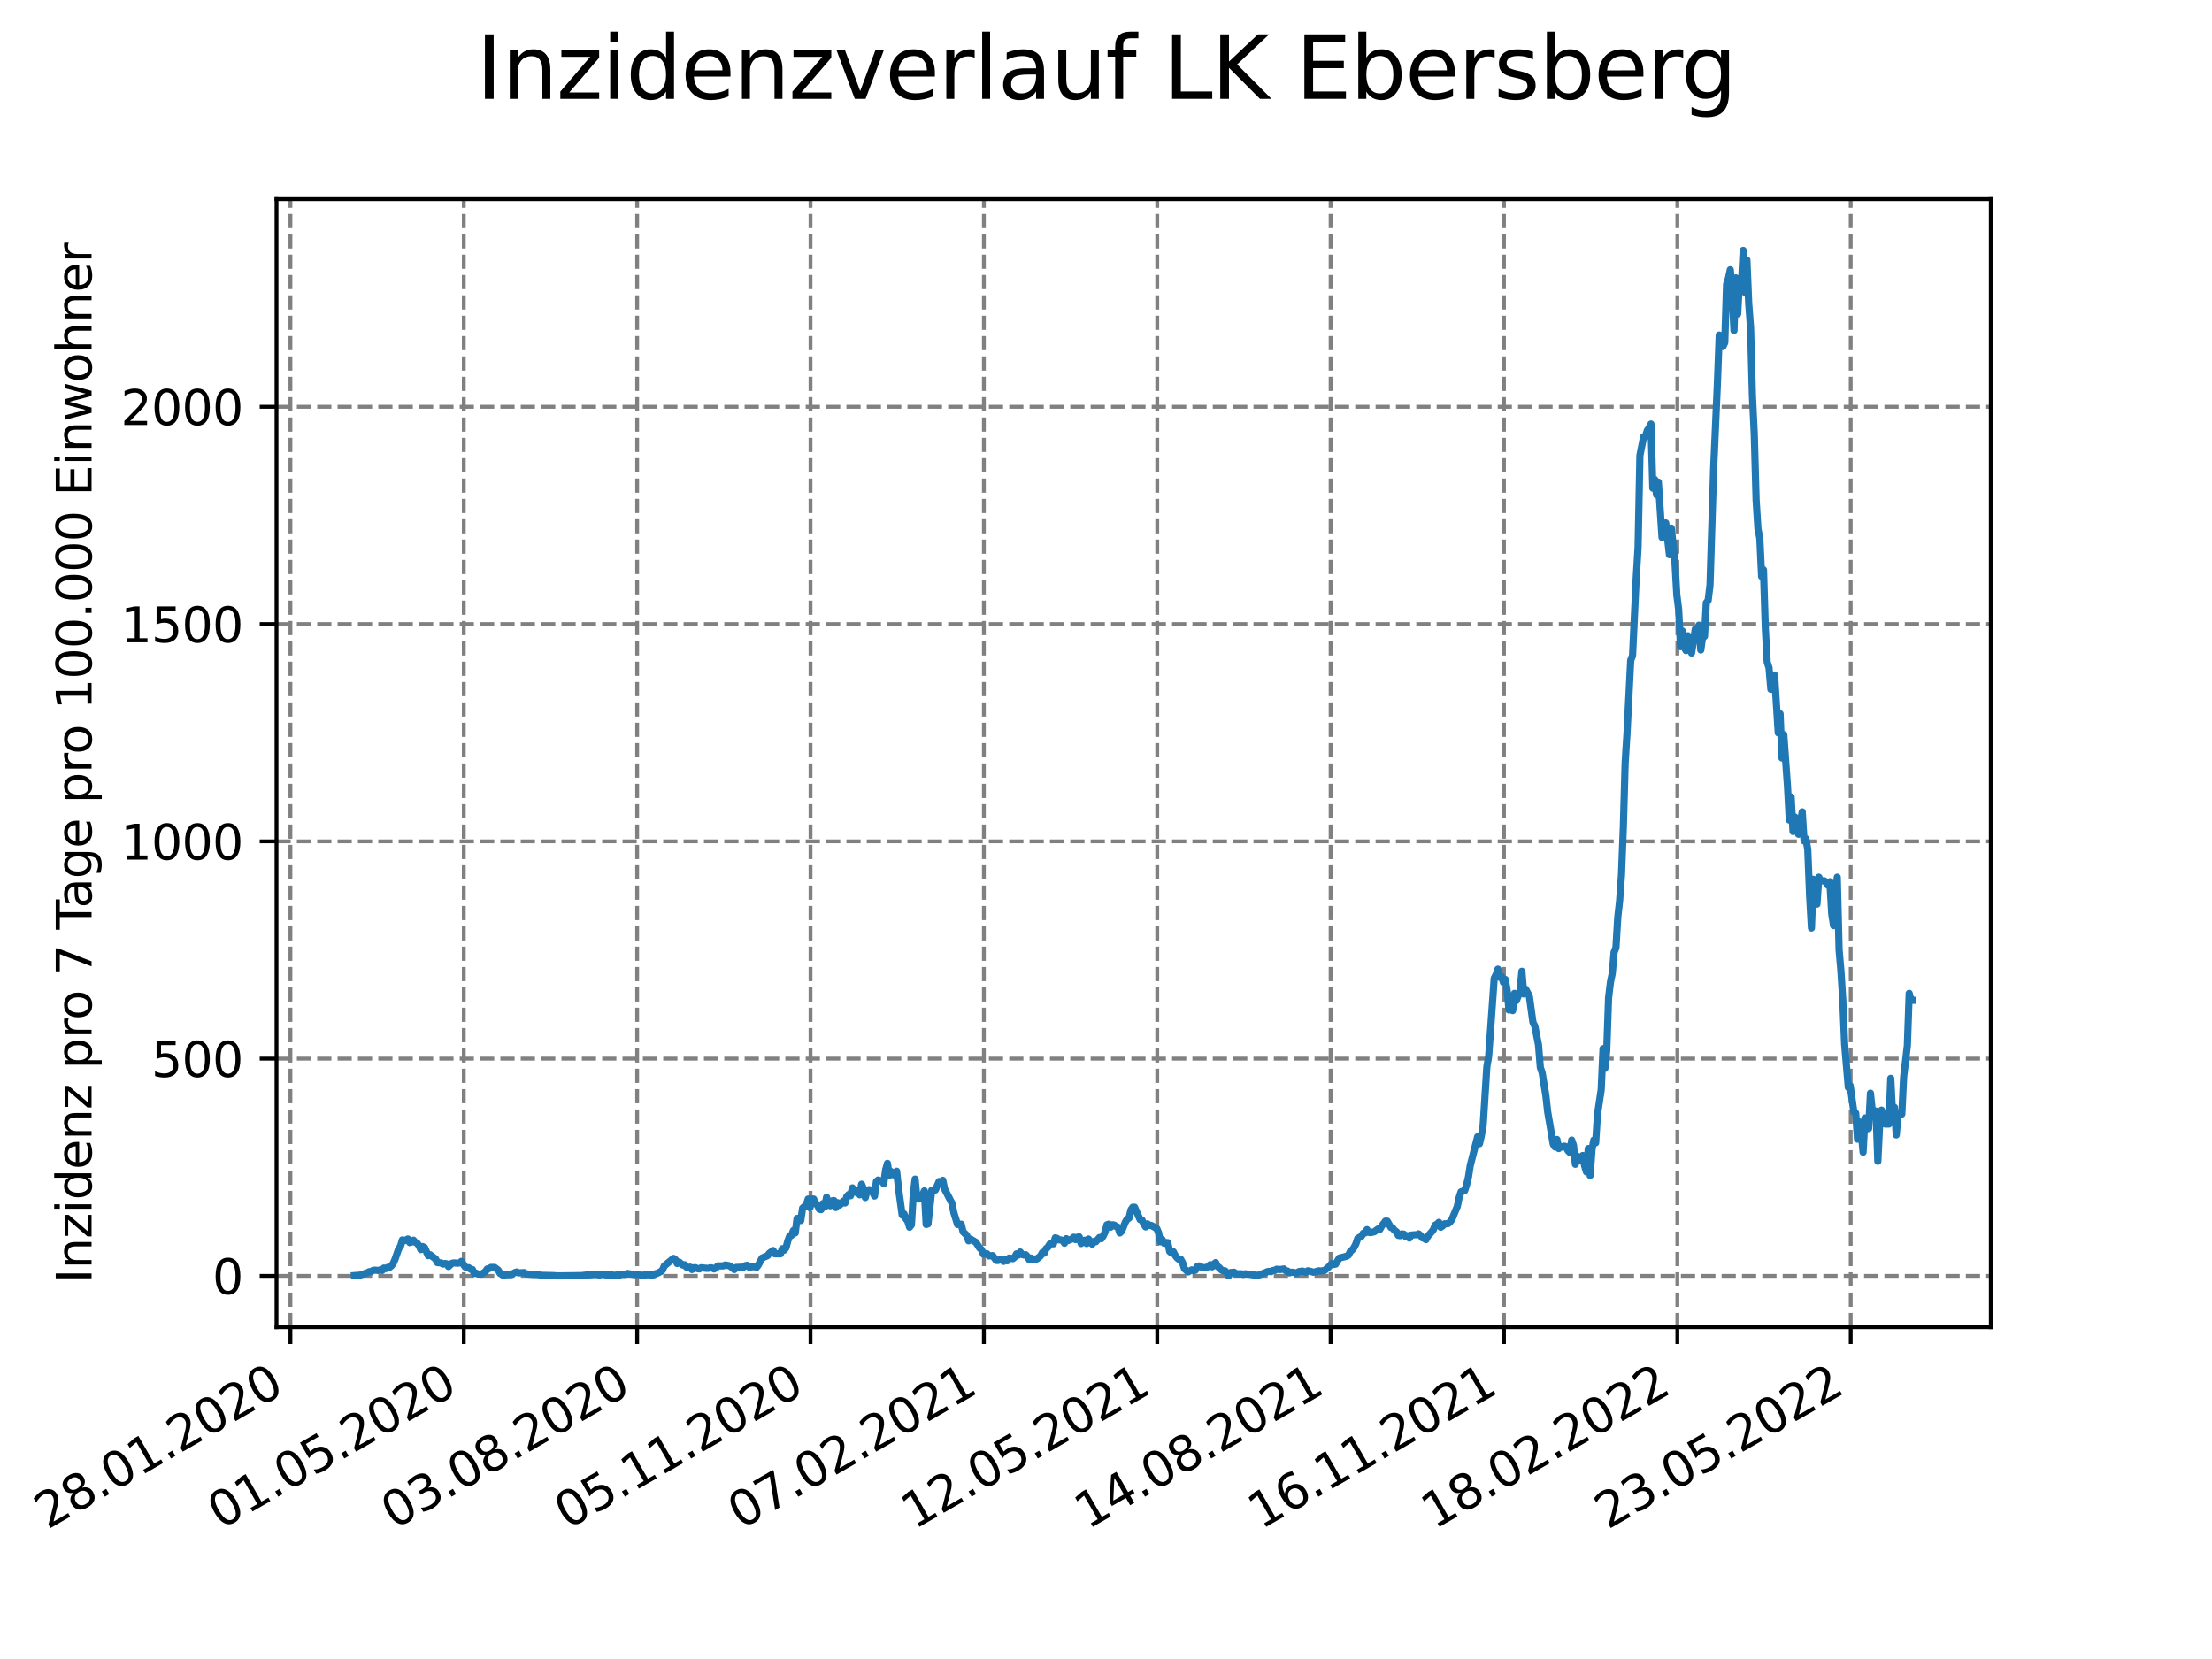 <?xml version="1.0" encoding="utf-8" standalone="no"?>
<!DOCTYPE svg PUBLIC "-//W3C//DTD SVG 1.1//EN"
  "http://www.w3.org/Graphics/SVG/1.1/DTD/svg11.dtd">
<svg xmlns:xlink="http://www.w3.org/1999/xlink" width="460.8pt" height="345.6pt" viewBox="0 0 460.8 345.6" xmlns="http://www.w3.org/2000/svg" version="1.1">
 <defs>
  <style type="text/css">*{stroke-linejoin: round; stroke-linecap: butt}</style>
 </defs>
 <g id="figure_1">
  <g id="patch_1">
   <path d="M 0 345.6 
L 460.8 345.6 
L 460.8 0 
L 0 0 
z
" style="fill: #ffffff"/>
  </g>
  <g id="axes_1">
   <g id="patch_2">
    <path d="M 57.6 276.48 
L 414.72 276.48 
L 414.72 41.472 
L 57.6 41.472 
z
" style="fill: #ffffff"/>
   </g>
   <g id="matplotlib.axis_1">
    <g id="xtick_1">
     <g id="line2d_1">
      <path d="M 60.498 276.48 
L 60.498 41.472 
" clip-path="url(#pfa8de93f80)" style="fill: none; stroke-dasharray: 2.96,1.28; stroke-dashoffset: 0; stroke: #808080; stroke-width: 0.8"/>
     </g>
     <g id="line2d_2">
      <defs>
       <path id="m95be4f4dde" d="M 0 0 
L 0 3.5 
" style="stroke: #000000; stroke-width: 0.8"/>
      </defs>
      <g>
       <use xlink:href="#m95be4f4dde" x="60.498" y="276.48" style="stroke: #000000; stroke-width: 0.8"/>
      </g>
     </g>
     <g id="text_1">
      <!-- 28.01.2020 -->
      <g transform="translate(9.872 318.689)rotate(-30)scale(0.1 -0.1)">
       <defs>
        <path id="DejaVuSans-32" d="M 1228 531 
L 3431 531 
L 3431 0 
L 469 0 
L 469 531 
Q 828 903 1448 1529 
Q 2069 2156 2228 2338 
Q 2531 2678 2651 2914 
Q 2772 3150 2772 3378 
Q 2772 3750 2511 3984 
Q 2250 4219 1831 4219 
Q 1534 4219 1204 4116 
Q 875 4013 500 3803 
L 500 4441 
Q 881 4594 1212 4672 
Q 1544 4750 1819 4750 
Q 2544 4750 2975 4387 
Q 3406 4025 3406 3419 
Q 3406 3131 3298 2873 
Q 3191 2616 2906 2266 
Q 2828 2175 2409 1742 
Q 1991 1309 1228 531 
z
" transform="scale(0.016)"/>
        <path id="DejaVuSans-38" d="M 2034 2216 
Q 1584 2216 1326 1975 
Q 1069 1734 1069 1313 
Q 1069 891 1326 650 
Q 1584 409 2034 409 
Q 2484 409 2743 651 
Q 3003 894 3003 1313 
Q 3003 1734 2745 1975 
Q 2488 2216 2034 2216 
z
M 1403 2484 
Q 997 2584 770 2862 
Q 544 3141 544 3541 
Q 544 4100 942 4425 
Q 1341 4750 2034 4750 
Q 2731 4750 3128 4425 
Q 3525 4100 3525 3541 
Q 3525 3141 3298 2862 
Q 3072 2584 2669 2484 
Q 3125 2378 3379 2068 
Q 3634 1759 3634 1313 
Q 3634 634 3220 271 
Q 2806 -91 2034 -91 
Q 1263 -91 848 271 
Q 434 634 434 1313 
Q 434 1759 690 2068 
Q 947 2378 1403 2484 
z
M 1172 3481 
Q 1172 3119 1398 2916 
Q 1625 2713 2034 2713 
Q 2441 2713 2670 2916 
Q 2900 3119 2900 3481 
Q 2900 3844 2670 4047 
Q 2441 4250 2034 4250 
Q 1625 4250 1398 4047 
Q 1172 3844 1172 3481 
z
" transform="scale(0.016)"/>
        <path id="DejaVuSans-2e" d="M 684 794 
L 1344 794 
L 1344 0 
L 684 0 
L 684 794 
z
" transform="scale(0.016)"/>
        <path id="DejaVuSans-30" d="M 2034 4250 
Q 1547 4250 1301 3770 
Q 1056 3291 1056 2328 
Q 1056 1369 1301 889 
Q 1547 409 2034 409 
Q 2525 409 2770 889 
Q 3016 1369 3016 2328 
Q 3016 3291 2770 3770 
Q 2525 4250 2034 4250 
z
M 2034 4750 
Q 2819 4750 3233 4129 
Q 3647 3509 3647 2328 
Q 3647 1150 3233 529 
Q 2819 -91 2034 -91 
Q 1250 -91 836 529 
Q 422 1150 422 2328 
Q 422 3509 836 4129 
Q 1250 4750 2034 4750 
z
" transform="scale(0.016)"/>
        <path id="DejaVuSans-31" d="M 794 531 
L 1825 531 
L 1825 4091 
L 703 3866 
L 703 4441 
L 1819 4666 
L 2450 4666 
L 2450 531 
L 3481 531 
L 3481 0 
L 794 0 
L 794 531 
z
" transform="scale(0.016)"/>
       </defs>
       <use xlink:href="#DejaVuSans-32"/>
       <use xlink:href="#DejaVuSans-38" x="63.623"/>
       <use xlink:href="#DejaVuSans-2e" x="127.246"/>
       <use xlink:href="#DejaVuSans-30" x="159.033"/>
       <use xlink:href="#DejaVuSans-31" x="222.656"/>
       <use xlink:href="#DejaVuSans-2e" x="286.279"/>
       <use xlink:href="#DejaVuSans-32" x="318.066"/>
       <use xlink:href="#DejaVuSans-30" x="381.689"/>
       <use xlink:href="#DejaVuSans-32" x="445.312"/>
       <use xlink:href="#DejaVuSans-30" x="508.936"/>
      </g>
     </g>
    </g>
    <g id="xtick_2">
     <g id="line2d_3">
      <path d="M 96.613 276.48 
L 96.613 41.472 
" clip-path="url(#pfa8de93f80)" style="fill: none; stroke-dasharray: 2.96,1.28; stroke-dashoffset: 0; stroke: #808080; stroke-width: 0.8"/>
     </g>
     <g id="line2d_4">
      <g>
       <use xlink:href="#m95be4f4dde" x="96.613" y="276.48" style="stroke: #000000; stroke-width: 0.8"/>
      </g>
     </g>
     <g id="text_2">
      <!-- 01.05.2020 -->
      <g transform="translate(45.988 318.689)rotate(-30)scale(0.1 -0.1)">
       <defs>
        <path id="DejaVuSans-35" d="M 691 4666 
L 3169 4666 
L 3169 4134 
L 1269 4134 
L 1269 2991 
Q 1406 3038 1543 3061 
Q 1681 3084 1819 3084 
Q 2600 3084 3056 2656 
Q 3513 2228 3513 1497 
Q 3513 744 3044 326 
Q 2575 -91 1722 -91 
Q 1428 -91 1123 -41 
Q 819 9 494 109 
L 494 744 
Q 775 591 1075 516 
Q 1375 441 1709 441 
Q 2250 441 2565 725 
Q 2881 1009 2881 1497 
Q 2881 1984 2565 2268 
Q 2250 2553 1709 2553 
Q 1456 2553 1204 2497 
Q 953 2441 691 2322 
L 691 4666 
z
" transform="scale(0.016)"/>
       </defs>
       <use xlink:href="#DejaVuSans-30"/>
       <use xlink:href="#DejaVuSans-31" x="63.623"/>
       <use xlink:href="#DejaVuSans-2e" x="127.246"/>
       <use xlink:href="#DejaVuSans-30" x="159.033"/>
       <use xlink:href="#DejaVuSans-35" x="222.656"/>
       <use xlink:href="#DejaVuSans-2e" x="286.279"/>
       <use xlink:href="#DejaVuSans-32" x="318.066"/>
       <use xlink:href="#DejaVuSans-30" x="381.689"/>
       <use xlink:href="#DejaVuSans-32" x="445.312"/>
       <use xlink:href="#DejaVuSans-30" x="508.936"/>
      </g>
     </g>
    </g>
    <g id="xtick_3">
     <g id="line2d_5">
      <path d="M 132.728 276.48 
L 132.728 41.472 
" clip-path="url(#pfa8de93f80)" style="fill: none; stroke-dasharray: 2.96,1.28; stroke-dashoffset: 0; stroke: #808080; stroke-width: 0.8"/>
     </g>
     <g id="line2d_6">
      <g>
       <use xlink:href="#m95be4f4dde" x="132.728" y="276.48" style="stroke: #000000; stroke-width: 0.8"/>
      </g>
     </g>
     <g id="text_3">
      <!-- 03.08.2020 -->
      <g transform="translate(82.103 318.689)rotate(-30)scale(0.1 -0.1)">
       <defs>
        <path id="DejaVuSans-33" d="M 2597 2516 
Q 3050 2419 3304 2112 
Q 3559 1806 3559 1356 
Q 3559 666 3084 287 
Q 2609 -91 1734 -91 
Q 1441 -91 1130 -33 
Q 819 25 488 141 
L 488 750 
Q 750 597 1062 519 
Q 1375 441 1716 441 
Q 2309 441 2620 675 
Q 2931 909 2931 1356 
Q 2931 1769 2642 2001 
Q 2353 2234 1838 2234 
L 1294 2234 
L 1294 2753 
L 1863 2753 
Q 2328 2753 2575 2939 
Q 2822 3125 2822 3475 
Q 2822 3834 2567 4026 
Q 2313 4219 1838 4219 
Q 1578 4219 1281 4162 
Q 984 4106 628 3988 
L 628 4550 
Q 988 4650 1302 4700 
Q 1616 4750 1894 4750 
Q 2613 4750 3031 4423 
Q 3450 4097 3450 3541 
Q 3450 3153 3228 2886 
Q 3006 2619 2597 2516 
z
" transform="scale(0.016)"/>
       </defs>
       <use xlink:href="#DejaVuSans-30"/>
       <use xlink:href="#DejaVuSans-33" x="63.623"/>
       <use xlink:href="#DejaVuSans-2e" x="127.246"/>
       <use xlink:href="#DejaVuSans-30" x="159.033"/>
       <use xlink:href="#DejaVuSans-38" x="222.656"/>
       <use xlink:href="#DejaVuSans-2e" x="286.279"/>
       <use xlink:href="#DejaVuSans-32" x="318.066"/>
       <use xlink:href="#DejaVuSans-30" x="381.689"/>
       <use xlink:href="#DejaVuSans-32" x="445.312"/>
       <use xlink:href="#DejaVuSans-30" x="508.936"/>
      </g>
     </g>
    </g>
    <g id="xtick_4">
     <g id="line2d_7">
      <path d="M 168.844 276.48 
L 168.844 41.472 
" clip-path="url(#pfa8de93f80)" style="fill: none; stroke-dasharray: 2.96,1.28; stroke-dashoffset: 0; stroke: #808080; stroke-width: 0.8"/>
     </g>
     <g id="line2d_8">
      <g>
       <use xlink:href="#m95be4f4dde" x="168.844" y="276.48" style="stroke: #000000; stroke-width: 0.8"/>
      </g>
     </g>
     <g id="text_4">
      <!-- 05.11.2020 -->
      <g transform="translate(118.219 318.689)rotate(-30)scale(0.1 -0.1)">
       <use xlink:href="#DejaVuSans-30"/>
       <use xlink:href="#DejaVuSans-35" x="63.623"/>
       <use xlink:href="#DejaVuSans-2e" x="127.246"/>
       <use xlink:href="#DejaVuSans-31" x="159.033"/>
       <use xlink:href="#DejaVuSans-31" x="222.656"/>
       <use xlink:href="#DejaVuSans-2e" x="286.279"/>
       <use xlink:href="#DejaVuSans-32" x="318.066"/>
       <use xlink:href="#DejaVuSans-30" x="381.689"/>
       <use xlink:href="#DejaVuSans-32" x="445.312"/>
       <use xlink:href="#DejaVuSans-30" x="508.936"/>
      </g>
     </g>
    </g>
    <g id="xtick_5">
     <g id="line2d_9">
      <path d="M 204.959 276.48 
L 204.959 41.472 
" clip-path="url(#pfa8de93f80)" style="fill: none; stroke-dasharray: 2.96,1.28; stroke-dashoffset: 0; stroke: #808080; stroke-width: 0.8"/>
     </g>
     <g id="line2d_10">
      <g>
       <use xlink:href="#m95be4f4dde" x="204.959" y="276.48" style="stroke: #000000; stroke-width: 0.8"/>
      </g>
     </g>
     <g id="text_5">
      <!-- 07.02.2021 -->
      <g transform="translate(154.334 318.689)rotate(-30)scale(0.1 -0.1)">
       <defs>
        <path id="DejaVuSans-37" d="M 525 4666 
L 3525 4666 
L 3525 4397 
L 1831 0 
L 1172 0 
L 2766 4134 
L 525 4134 
L 525 4666 
z
" transform="scale(0.016)"/>
       </defs>
       <use xlink:href="#DejaVuSans-30"/>
       <use xlink:href="#DejaVuSans-37" x="63.623"/>
       <use xlink:href="#DejaVuSans-2e" x="127.246"/>
       <use xlink:href="#DejaVuSans-30" x="159.033"/>
       <use xlink:href="#DejaVuSans-32" x="222.656"/>
       <use xlink:href="#DejaVuSans-2e" x="286.279"/>
       <use xlink:href="#DejaVuSans-32" x="318.066"/>
       <use xlink:href="#DejaVuSans-30" x="381.689"/>
       <use xlink:href="#DejaVuSans-32" x="445.312"/>
       <use xlink:href="#DejaVuSans-31" x="508.936"/>
      </g>
     </g>
    </g>
    <g id="xtick_6">
     <g id="line2d_11">
      <path d="M 241.075 276.48 
L 241.075 41.472 
" clip-path="url(#pfa8de93f80)" style="fill: none; stroke-dasharray: 2.96,1.28; stroke-dashoffset: 0; stroke: #808080; stroke-width: 0.8"/>
     </g>
     <g id="line2d_12">
      <g>
       <use xlink:href="#m95be4f4dde" x="241.075" y="276.48" style="stroke: #000000; stroke-width: 0.8"/>
      </g>
     </g>
     <g id="text_6">
      <!-- 12.05.2021 -->
      <g transform="translate(190.449 318.689)rotate(-30)scale(0.1 -0.1)">
       <use xlink:href="#DejaVuSans-31"/>
       <use xlink:href="#DejaVuSans-32" x="63.623"/>
       <use xlink:href="#DejaVuSans-2e" x="127.246"/>
       <use xlink:href="#DejaVuSans-30" x="159.033"/>
       <use xlink:href="#DejaVuSans-35" x="222.656"/>
       <use xlink:href="#DejaVuSans-2e" x="286.279"/>
       <use xlink:href="#DejaVuSans-32" x="318.066"/>
       <use xlink:href="#DejaVuSans-30" x="381.689"/>
       <use xlink:href="#DejaVuSans-32" x="445.312"/>
       <use xlink:href="#DejaVuSans-31" x="508.936"/>
      </g>
     </g>
    </g>
    <g id="xtick_7">
     <g id="line2d_13">
      <path d="M 277.19 276.48 
L 277.19 41.472 
" clip-path="url(#pfa8de93f80)" style="fill: none; stroke-dasharray: 2.96,1.28; stroke-dashoffset: 0; stroke: #808080; stroke-width: 0.8"/>
     </g>
     <g id="line2d_14">
      <g>
       <use xlink:href="#m95be4f4dde" x="277.19" y="276.48" style="stroke: #000000; stroke-width: 0.8"/>
      </g>
     </g>
     <g id="text_7">
      <!-- 14.08.2021 -->
      <g transform="translate(226.565 318.689)rotate(-30)scale(0.1 -0.1)">
       <defs>
        <path id="DejaVuSans-34" d="M 2419 4116 
L 825 1625 
L 2419 1625 
L 2419 4116 
z
M 2253 4666 
L 3047 4666 
L 3047 1625 
L 3713 1625 
L 3713 1100 
L 3047 1100 
L 3047 0 
L 2419 0 
L 2419 1100 
L 313 1100 
L 313 1709 
L 2253 4666 
z
" transform="scale(0.016)"/>
       </defs>
       <use xlink:href="#DejaVuSans-31"/>
       <use xlink:href="#DejaVuSans-34" x="63.623"/>
       <use xlink:href="#DejaVuSans-2e" x="127.246"/>
       <use xlink:href="#DejaVuSans-30" x="159.033"/>
       <use xlink:href="#DejaVuSans-38" x="222.656"/>
       <use xlink:href="#DejaVuSans-2e" x="286.279"/>
       <use xlink:href="#DejaVuSans-32" x="318.066"/>
       <use xlink:href="#DejaVuSans-30" x="381.689"/>
       <use xlink:href="#DejaVuSans-32" x="445.312"/>
       <use xlink:href="#DejaVuSans-31" x="508.936"/>
      </g>
     </g>
    </g>
    <g id="xtick_8">
     <g id="line2d_15">
      <path d="M 313.305 276.48 
L 313.305 41.472 
" clip-path="url(#pfa8de93f80)" style="fill: none; stroke-dasharray: 2.96,1.28; stroke-dashoffset: 0; stroke: #808080; stroke-width: 0.8"/>
     </g>
     <g id="line2d_16">
      <g>
       <use xlink:href="#m95be4f4dde" x="313.305" y="276.48" style="stroke: #000000; stroke-width: 0.8"/>
      </g>
     </g>
     <g id="text_8">
      <!-- 16.11.2021 -->
      <g transform="translate(262.68 318.689)rotate(-30)scale(0.1 -0.1)">
       <defs>
        <path id="DejaVuSans-36" d="M 2113 2584 
Q 1688 2584 1439 2293 
Q 1191 2003 1191 1497 
Q 1191 994 1439 701 
Q 1688 409 2113 409 
Q 2538 409 2786 701 
Q 3034 994 3034 1497 
Q 3034 2003 2786 2293 
Q 2538 2584 2113 2584 
z
M 3366 4563 
L 3366 3988 
Q 3128 4100 2886 4159 
Q 2644 4219 2406 4219 
Q 1781 4219 1451 3797 
Q 1122 3375 1075 2522 
Q 1259 2794 1537 2939 
Q 1816 3084 2150 3084 
Q 2853 3084 3261 2657 
Q 3669 2231 3669 1497 
Q 3669 778 3244 343 
Q 2819 -91 2113 -91 
Q 1303 -91 875 529 
Q 447 1150 447 2328 
Q 447 3434 972 4092 
Q 1497 4750 2381 4750 
Q 2619 4750 2861 4703 
Q 3103 4656 3366 4563 
z
" transform="scale(0.016)"/>
       </defs>
       <use xlink:href="#DejaVuSans-31"/>
       <use xlink:href="#DejaVuSans-36" x="63.623"/>
       <use xlink:href="#DejaVuSans-2e" x="127.246"/>
       <use xlink:href="#DejaVuSans-31" x="159.033"/>
       <use xlink:href="#DejaVuSans-31" x="222.656"/>
       <use xlink:href="#DejaVuSans-2e" x="286.279"/>
       <use xlink:href="#DejaVuSans-32" x="318.066"/>
       <use xlink:href="#DejaVuSans-30" x="381.689"/>
       <use xlink:href="#DejaVuSans-32" x="445.312"/>
       <use xlink:href="#DejaVuSans-31" x="508.936"/>
      </g>
     </g>
    </g>
    <g id="xtick_9">
     <g id="line2d_17">
      <path d="M 349.421 276.48 
L 349.421 41.472 
" clip-path="url(#pfa8de93f80)" style="fill: none; stroke-dasharray: 2.96,1.28; stroke-dashoffset: 0; stroke: #808080; stroke-width: 0.8"/>
     </g>
     <g id="line2d_18">
      <g>
       <use xlink:href="#m95be4f4dde" x="349.421" y="276.48" style="stroke: #000000; stroke-width: 0.8"/>
      </g>
     </g>
     <g id="text_9">
      <!-- 18.02.2022 -->
      <g transform="translate(298.796 318.689)rotate(-30)scale(0.1 -0.1)">
       <use xlink:href="#DejaVuSans-31"/>
       <use xlink:href="#DejaVuSans-38" x="63.623"/>
       <use xlink:href="#DejaVuSans-2e" x="127.246"/>
       <use xlink:href="#DejaVuSans-30" x="159.033"/>
       <use xlink:href="#DejaVuSans-32" x="222.656"/>
       <use xlink:href="#DejaVuSans-2e" x="286.279"/>
       <use xlink:href="#DejaVuSans-32" x="318.066"/>
       <use xlink:href="#DejaVuSans-30" x="381.689"/>
       <use xlink:href="#DejaVuSans-32" x="445.312"/>
       <use xlink:href="#DejaVuSans-32" x="508.936"/>
      </g>
     </g>
    </g>
    <g id="xtick_10">
     <g id="line2d_19">
      <path d="M 385.536 276.48 
L 385.536 41.472 
" clip-path="url(#pfa8de93f80)" style="fill: none; stroke-dasharray: 2.96,1.28; stroke-dashoffset: 0; stroke: #808080; stroke-width: 0.8"/>
     </g>
     <g id="line2d_20">
      <g>
       <use xlink:href="#m95be4f4dde" x="385.536" y="276.48" style="stroke: #000000; stroke-width: 0.8"/>
      </g>
     </g>
     <g id="text_10">
      <!-- 23.05.2022 -->
      <g transform="translate(334.911 318.689)rotate(-30)scale(0.1 -0.1)">
       <use xlink:href="#DejaVuSans-32"/>
       <use xlink:href="#DejaVuSans-33" x="63.623"/>
       <use xlink:href="#DejaVuSans-2e" x="127.246"/>
       <use xlink:href="#DejaVuSans-30" x="159.033"/>
       <use xlink:href="#DejaVuSans-35" x="222.656"/>
       <use xlink:href="#DejaVuSans-2e" x="286.279"/>
       <use xlink:href="#DejaVuSans-32" x="318.066"/>
       <use xlink:href="#DejaVuSans-30" x="381.689"/>
       <use xlink:href="#DejaVuSans-32" x="445.312"/>
       <use xlink:href="#DejaVuSans-32" x="508.936"/>
      </g>
     </g>
    </g>
   </g>
   <g id="matplotlib.axis_2">
    <g id="ytick_1">
     <g id="line2d_21">
      <path d="M 57.6 265.798 
L 414.72 265.798 
" clip-path="url(#pfa8de93f80)" style="fill: none; stroke-dasharray: 2.96,1.28; stroke-dashoffset: 0; stroke: #808080; stroke-width: 0.8"/>
     </g>
     <g id="line2d_22">
      <defs>
       <path id="mdf0059ecc7" d="M 0 0 
L -3.5 0 
" style="stroke: #000000; stroke-width: 0.8"/>
      </defs>
      <g>
       <use xlink:href="#mdf0059ecc7" x="57.6" y="265.798" style="stroke: #000000; stroke-width: 0.8"/>
      </g>
     </g>
     <g id="text_11">
      <!-- 0 -->
      <g transform="translate(44.237 269.597)scale(0.1 -0.1)">
       <use xlink:href="#DejaVuSans-30"/>
      </g>
     </g>
    </g>
    <g id="ytick_2">
     <g id="line2d_23">
      <path d="M 57.6 220.533 
L 414.72 220.533 
" clip-path="url(#pfa8de93f80)" style="fill: none; stroke-dasharray: 2.96,1.28; stroke-dashoffset: 0; stroke: #808080; stroke-width: 0.8"/>
     </g>
     <g id="line2d_24">
      <g>
       <use xlink:href="#mdf0059ecc7" x="57.6" y="220.533" style="stroke: #000000; stroke-width: 0.8"/>
      </g>
     </g>
     <g id="text_12">
      <!-- 500 -->
      <g transform="translate(31.512 224.332)scale(0.1 -0.1)">
       <use xlink:href="#DejaVuSans-35"/>
       <use xlink:href="#DejaVuSans-30" x="63.623"/>
       <use xlink:href="#DejaVuSans-30" x="127.246"/>
      </g>
     </g>
    </g>
    <g id="ytick_3">
     <g id="line2d_25">
      <path d="M 57.6 175.268 
L 414.72 175.268 
" clip-path="url(#pfa8de93f80)" style="fill: none; stroke-dasharray: 2.96,1.28; stroke-dashoffset: 0; stroke: #808080; stroke-width: 0.8"/>
     </g>
     <g id="line2d_26">
      <g>
       <use xlink:href="#mdf0059ecc7" x="57.6" y="175.268" style="stroke: #000000; stroke-width: 0.8"/>
      </g>
     </g>
     <g id="text_13">
      <!-- 1000 -->
      <g transform="translate(25.15 179.067)scale(0.1 -0.1)">
       <use xlink:href="#DejaVuSans-31"/>
       <use xlink:href="#DejaVuSans-30" x="63.623"/>
       <use xlink:href="#DejaVuSans-30" x="127.246"/>
       <use xlink:href="#DejaVuSans-30" x="190.869"/>
      </g>
     </g>
    </g>
    <g id="ytick_4">
     <g id="line2d_27">
      <path d="M 57.6 130.003 
L 414.72 130.003 
" clip-path="url(#pfa8de93f80)" style="fill: none; stroke-dasharray: 2.96,1.28; stroke-dashoffset: 0; stroke: #808080; stroke-width: 0.8"/>
     </g>
     <g id="line2d_28">
      <g>
       <use xlink:href="#mdf0059ecc7" x="57.6" y="130.003" style="stroke: #000000; stroke-width: 0.8"/>
      </g>
     </g>
     <g id="text_14">
      <!-- 1500 -->
      <g transform="translate(25.15 133.802)scale(0.1 -0.1)">
       <use xlink:href="#DejaVuSans-31"/>
       <use xlink:href="#DejaVuSans-35" x="63.623"/>
       <use xlink:href="#DejaVuSans-30" x="127.246"/>
       <use xlink:href="#DejaVuSans-30" x="190.869"/>
      </g>
     </g>
    </g>
    <g id="ytick_5">
     <g id="line2d_29">
      <path d="M 57.6 84.738 
L 414.72 84.738 
" clip-path="url(#pfa8de93f80)" style="fill: none; stroke-dasharray: 2.96,1.28; stroke-dashoffset: 0; stroke: #808080; stroke-width: 0.8"/>
     </g>
     <g id="line2d_30">
      <g>
       <use xlink:href="#mdf0059ecc7" x="57.6" y="84.738" style="stroke: #000000; stroke-width: 0.8"/>
      </g>
     </g>
     <g id="text_15">
      <!-- 2000 -->
      <g transform="translate(25.15 88.537)scale(0.1 -0.1)">
       <use xlink:href="#DejaVuSans-32"/>
       <use xlink:href="#DejaVuSans-30" x="63.623"/>
       <use xlink:href="#DejaVuSans-30" x="127.246"/>
       <use xlink:href="#DejaVuSans-30" x="190.869"/>
      </g>
     </g>
    </g>
    <g id="text_16">
     <!-- Inzidenz pro 7 Tage pro 100.000 Einwohner -->
     <g transform="translate(19.07 267.301)rotate(-90)scale(0.1 -0.1)">
      <defs>
       <path id="DejaVuSans-49" d="M 628 4666 
L 1259 4666 
L 1259 0 
L 628 0 
L 628 4666 
z
" transform="scale(0.016)"/>
       <path id="DejaVuSans-6e" d="M 3513 2113 
L 3513 0 
L 2938 0 
L 2938 2094 
Q 2938 2591 2744 2837 
Q 2550 3084 2163 3084 
Q 1697 3084 1428 2787 
Q 1159 2491 1159 1978 
L 1159 0 
L 581 0 
L 581 3500 
L 1159 3500 
L 1159 2956 
Q 1366 3272 1645 3428 
Q 1925 3584 2291 3584 
Q 2894 3584 3203 3211 
Q 3513 2838 3513 2113 
z
" transform="scale(0.016)"/>
       <path id="DejaVuSans-7a" d="M 353 3500 
L 3084 3500 
L 3084 2975 
L 922 459 
L 3084 459 
L 3084 0 
L 275 0 
L 275 525 
L 2438 3041 
L 353 3041 
L 353 3500 
z
" transform="scale(0.016)"/>
       <path id="DejaVuSans-69" d="M 603 3500 
L 1178 3500 
L 1178 0 
L 603 0 
L 603 3500 
z
M 603 4863 
L 1178 4863 
L 1178 4134 
L 603 4134 
L 603 4863 
z
" transform="scale(0.016)"/>
       <path id="DejaVuSans-64" d="M 2906 2969 
L 2906 4863 
L 3481 4863 
L 3481 0 
L 2906 0 
L 2906 525 
Q 2725 213 2448 61 
Q 2172 -91 1784 -91 
Q 1150 -91 751 415 
Q 353 922 353 1747 
Q 353 2572 751 3078 
Q 1150 3584 1784 3584 
Q 2172 3584 2448 3432 
Q 2725 3281 2906 2969 
z
M 947 1747 
Q 947 1113 1208 752 
Q 1469 391 1925 391 
Q 2381 391 2643 752 
Q 2906 1113 2906 1747 
Q 2906 2381 2643 2742 
Q 2381 3103 1925 3103 
Q 1469 3103 1208 2742 
Q 947 2381 947 1747 
z
" transform="scale(0.016)"/>
       <path id="DejaVuSans-65" d="M 3597 1894 
L 3597 1613 
L 953 1613 
Q 991 1019 1311 708 
Q 1631 397 2203 397 
Q 2534 397 2845 478 
Q 3156 559 3463 722 
L 3463 178 
Q 3153 47 2828 -22 
Q 2503 -91 2169 -91 
Q 1331 -91 842 396 
Q 353 884 353 1716 
Q 353 2575 817 3079 
Q 1281 3584 2069 3584 
Q 2775 3584 3186 3129 
Q 3597 2675 3597 1894 
z
M 3022 2063 
Q 3016 2534 2758 2815 
Q 2500 3097 2075 3097 
Q 1594 3097 1305 2825 
Q 1016 2553 972 2059 
L 3022 2063 
z
" transform="scale(0.016)"/>
       <path id="DejaVuSans-20" transform="scale(0.016)"/>
       <path id="DejaVuSans-70" d="M 1159 525 
L 1159 -1331 
L 581 -1331 
L 581 3500 
L 1159 3500 
L 1159 2969 
Q 1341 3281 1617 3432 
Q 1894 3584 2278 3584 
Q 2916 3584 3314 3078 
Q 3713 2572 3713 1747 
Q 3713 922 3314 415 
Q 2916 -91 2278 -91 
Q 1894 -91 1617 61 
Q 1341 213 1159 525 
z
M 3116 1747 
Q 3116 2381 2855 2742 
Q 2594 3103 2138 3103 
Q 1681 3103 1420 2742 
Q 1159 2381 1159 1747 
Q 1159 1113 1420 752 
Q 1681 391 2138 391 
Q 2594 391 2855 752 
Q 3116 1113 3116 1747 
z
" transform="scale(0.016)"/>
       <path id="DejaVuSans-72" d="M 2631 2963 
Q 2534 3019 2420 3045 
Q 2306 3072 2169 3072 
Q 1681 3072 1420 2755 
Q 1159 2438 1159 1844 
L 1159 0 
L 581 0 
L 581 3500 
L 1159 3500 
L 1159 2956 
Q 1341 3275 1631 3429 
Q 1922 3584 2338 3584 
Q 2397 3584 2469 3576 
Q 2541 3569 2628 3553 
L 2631 2963 
z
" transform="scale(0.016)"/>
       <path id="DejaVuSans-6f" d="M 1959 3097 
Q 1497 3097 1228 2736 
Q 959 2375 959 1747 
Q 959 1119 1226 758 
Q 1494 397 1959 397 
Q 2419 397 2687 759 
Q 2956 1122 2956 1747 
Q 2956 2369 2687 2733 
Q 2419 3097 1959 3097 
z
M 1959 3584 
Q 2709 3584 3137 3096 
Q 3566 2609 3566 1747 
Q 3566 888 3137 398 
Q 2709 -91 1959 -91 
Q 1206 -91 779 398 
Q 353 888 353 1747 
Q 353 2609 779 3096 
Q 1206 3584 1959 3584 
z
" transform="scale(0.016)"/>
       <path id="DejaVuSans-54" d="M -19 4666 
L 3928 4666 
L 3928 4134 
L 2272 4134 
L 2272 0 
L 1638 0 
L 1638 4134 
L -19 4134 
L -19 4666 
z
" transform="scale(0.016)"/>
       <path id="DejaVuSans-61" d="M 2194 1759 
Q 1497 1759 1228 1600 
Q 959 1441 959 1056 
Q 959 750 1161 570 
Q 1363 391 1709 391 
Q 2188 391 2477 730 
Q 2766 1069 2766 1631 
L 2766 1759 
L 2194 1759 
z
M 3341 1997 
L 3341 0 
L 2766 0 
L 2766 531 
Q 2569 213 2275 61 
Q 1981 -91 1556 -91 
Q 1019 -91 701 211 
Q 384 513 384 1019 
Q 384 1609 779 1909 
Q 1175 2209 1959 2209 
L 2766 2209 
L 2766 2266 
Q 2766 2663 2505 2880 
Q 2244 3097 1772 3097 
Q 1472 3097 1187 3025 
Q 903 2953 641 2809 
L 641 3341 
Q 956 3463 1253 3523 
Q 1550 3584 1831 3584 
Q 2591 3584 2966 3190 
Q 3341 2797 3341 1997 
z
" transform="scale(0.016)"/>
       <path id="DejaVuSans-67" d="M 2906 1791 
Q 2906 2416 2648 2759 
Q 2391 3103 1925 3103 
Q 1463 3103 1205 2759 
Q 947 2416 947 1791 
Q 947 1169 1205 825 
Q 1463 481 1925 481 
Q 2391 481 2648 825 
Q 2906 1169 2906 1791 
z
M 3481 434 
Q 3481 -459 3084 -895 
Q 2688 -1331 1869 -1331 
Q 1566 -1331 1297 -1286 
Q 1028 -1241 775 -1147 
L 775 -588 
Q 1028 -725 1275 -790 
Q 1522 -856 1778 -856 
Q 2344 -856 2625 -561 
Q 2906 -266 2906 331 
L 2906 616 
Q 2728 306 2450 153 
Q 2172 0 1784 0 
Q 1141 0 747 490 
Q 353 981 353 1791 
Q 353 2603 747 3093 
Q 1141 3584 1784 3584 
Q 2172 3584 2450 3431 
Q 2728 3278 2906 2969 
L 2906 3500 
L 3481 3500 
L 3481 434 
z
" transform="scale(0.016)"/>
       <path id="DejaVuSans-45" d="M 628 4666 
L 3578 4666 
L 3578 4134 
L 1259 4134 
L 1259 2753 
L 3481 2753 
L 3481 2222 
L 1259 2222 
L 1259 531 
L 3634 531 
L 3634 0 
L 628 0 
L 628 4666 
z
" transform="scale(0.016)"/>
       <path id="DejaVuSans-77" d="M 269 3500 
L 844 3500 
L 1563 769 
L 2278 3500 
L 2956 3500 
L 3675 769 
L 4391 3500 
L 4966 3500 
L 4050 0 
L 3372 0 
L 2619 2869 
L 1863 0 
L 1184 0 
L 269 3500 
z
" transform="scale(0.016)"/>
       <path id="DejaVuSans-68" d="M 3513 2113 
L 3513 0 
L 2938 0 
L 2938 2094 
Q 2938 2591 2744 2837 
Q 2550 3084 2163 3084 
Q 1697 3084 1428 2787 
Q 1159 2491 1159 1978 
L 1159 0 
L 581 0 
L 581 4863 
L 1159 4863 
L 1159 2956 
Q 1366 3272 1645 3428 
Q 1925 3584 2291 3584 
Q 2894 3584 3203 3211 
Q 3513 2838 3513 2113 
z
" transform="scale(0.016)"/>
      </defs>
      <use xlink:href="#DejaVuSans-49"/>
      <use xlink:href="#DejaVuSans-6e" x="29.492"/>
      <use xlink:href="#DejaVuSans-7a" x="92.871"/>
      <use xlink:href="#DejaVuSans-69" x="145.361"/>
      <use xlink:href="#DejaVuSans-64" x="173.145"/>
      <use xlink:href="#DejaVuSans-65" x="236.621"/>
      <use xlink:href="#DejaVuSans-6e" x="298.145"/>
      <use xlink:href="#DejaVuSans-7a" x="361.523"/>
      <use xlink:href="#DejaVuSans-20" x="414.014"/>
      <use xlink:href="#DejaVuSans-70" x="445.801"/>
      <use xlink:href="#DejaVuSans-72" x="509.277"/>
      <use xlink:href="#DejaVuSans-6f" x="548.141"/>
      <use xlink:href="#DejaVuSans-20" x="609.322"/>
      <use xlink:href="#DejaVuSans-37" x="641.109"/>
      <use xlink:href="#DejaVuSans-20" x="704.732"/>
      <use xlink:href="#DejaVuSans-54" x="736.52"/>
      <use xlink:href="#DejaVuSans-61" x="781.104"/>
      <use xlink:href="#DejaVuSans-67" x="842.383"/>
      <use xlink:href="#DejaVuSans-65" x="905.859"/>
      <use xlink:href="#DejaVuSans-20" x="967.383"/>
      <use xlink:href="#DejaVuSans-70" x="999.17"/>
      <use xlink:href="#DejaVuSans-72" x="1062.646"/>
      <use xlink:href="#DejaVuSans-6f" x="1101.51"/>
      <use xlink:href="#DejaVuSans-20" x="1162.691"/>
      <use xlink:href="#DejaVuSans-31" x="1194.479"/>
      <use xlink:href="#DejaVuSans-30" x="1258.102"/>
      <use xlink:href="#DejaVuSans-30" x="1321.725"/>
      <use xlink:href="#DejaVuSans-2e" x="1385.348"/>
      <use xlink:href="#DejaVuSans-30" x="1417.135"/>
      <use xlink:href="#DejaVuSans-30" x="1480.758"/>
      <use xlink:href="#DejaVuSans-30" x="1544.381"/>
      <use xlink:href="#DejaVuSans-20" x="1608.004"/>
      <use xlink:href="#DejaVuSans-45" x="1639.791"/>
      <use xlink:href="#DejaVuSans-69" x="1702.975"/>
      <use xlink:href="#DejaVuSans-6e" x="1730.758"/>
      <use xlink:href="#DejaVuSans-77" x="1794.137"/>
      <use xlink:href="#DejaVuSans-6f" x="1875.924"/>
      <use xlink:href="#DejaVuSans-68" x="1937.105"/>
      <use xlink:href="#DejaVuSans-6e" x="2000.484"/>
      <use xlink:href="#DejaVuSans-65" x="2063.863"/>
      <use xlink:href="#DejaVuSans-72" x="2125.387"/>
     </g>
    </g>
   </g>
   <g id="line2d_31">
    <path d="M 73.833 265.735 
L 74.601 265.672 
L 74.985 265.672 
L 75.37 265.483 
L 75.754 265.42 
L 76.138 265.231 
L 76.522 265.168 
L 76.906 264.916 
L 77.291 264.916 
L 77.675 264.663 
L 78.059 264.6 
L 78.827 264.663 
L 79.212 264.537 
L 79.596 264.663 
L 79.98 264.159 
L 80.364 264.285 
L 80.748 264.033 
L 81.133 264.033 
L 81.517 263.718 
L 81.901 263.214 
L 82.285 262.332 
L 83.054 260.126 
L 83.438 259.622 
L 83.822 258.298 
L 84.206 258.487 
L 84.975 258.109 
L 85.359 258.865 
L 85.743 258.739 
L 86.127 258.361 
L 86.512 258.802 
L 86.896 258.991 
L 87.28 259.496 
L 87.664 260.315 
L 88.048 259.685 
L 88.433 259.874 
L 89.201 261.575 
L 89.585 261.386 
L 90.738 262.269 
L 91.122 263.025 
L 91.89 263.088 
L 92.275 263.34 
L 92.659 263.214 
L 93.043 263.277 
L 93.427 263.844 
L 94.196 263.151 
L 94.58 263.088 
L 95.348 263.151 
L 95.733 263.088 
L 96.117 262.773 
L 96.885 263.907 
L 97.269 264.096 
L 97.654 264.096 
L 98.038 264.411 
L 98.422 264.474 
L 98.806 265.294 
L 99.19 265.231 
L 99.575 265.42 
L 100.343 265.42 
L 101.111 264.916 
L 101.496 264.348 
L 101.88 264.285 
L 102.264 264.033 
L 103.032 264.033 
L 103.801 264.6 
L 104.185 265.294 
L 104.953 265.735 
L 105.338 265.546 
L 106.49 265.546 
L 107.259 265.105 
L 107.643 264.979 
L 108.027 265.168 
L 109.18 265.105 
L 109.564 265.357 
L 110.717 265.483 
L 112.253 265.546 
L 112.638 265.672 
L 115.327 265.735 
L 116.095 265.798 
L 121.09 265.735 
L 122.243 265.609 
L 123.395 265.546 
L 123.78 265.483 
L 124.932 265.609 
L 125.316 265.483 
L 126.469 265.609 
L 127.622 265.609 
L 128.006 265.735 
L 128.39 265.609 
L 129.158 265.609 
L 129.543 265.483 
L 130.311 265.483 
L 130.695 265.294 
L 132.232 265.546 
L 133.001 265.42 
L 133.385 265.609 
L 133.769 265.672 
L 134.922 265.546 
L 135.69 265.609 
L 136.074 265.609 
L 136.458 265.357 
L 136.843 265.294 
L 137.611 264.916 
L 137.995 264.6 
L 138.379 263.718 
L 140.3 262.143 
L 140.685 262.395 
L 141.069 263.214 
L 141.453 262.899 
L 142.221 263.529 
L 142.606 263.466 
L 142.99 263.97 
L 143.374 264.033 
L 143.758 263.97 
L 144.143 264.474 
L 144.527 264.096 
L 144.911 264.096 
L 145.295 264.285 
L 145.679 264.348 
L 146.064 264.096 
L 147.216 264.222 
L 147.6 264.222 
L 147.985 264.096 
L 148.369 264.159 
L 148.753 264.348 
L 149.137 264.159 
L 149.521 263.718 
L 150.674 263.718 
L 151.058 263.529 
L 151.827 263.655 
L 152.211 263.844 
L 152.979 264.474 
L 153.363 264.033 
L 154.9 263.97 
L 155.285 263.655 
L 155.669 263.592 
L 156.053 263.97 
L 157.206 263.844 
L 157.59 264.033 
L 157.974 263.529 
L 158.742 262.08 
L 159.895 261.575 
L 160.279 261.071 
L 161.048 260.504 
L 161.432 261.197 
L 162.584 261.197 
L 162.969 260.126 
L 163.353 260.441 
L 163.737 259.937 
L 164.121 258.487 
L 164.505 257.479 
L 164.89 257.353 
L 165.274 256.345 
L 165.658 256.849 
L 166.042 253.824 
L 166.427 253.824 
L 166.811 254.265 
L 167.195 251.681 
L 167.963 250.988 
L 168.348 249.79 
L 168.732 251.618 
L 169.116 249.79 
L 169.5 249.79 
L 169.884 250.799 
L 170.269 250.925 
L 170.653 251.87 
L 171.037 251.996 
L 171.421 250.736 
L 171.805 251.429 
L 172.19 249.412 
L 172.574 251.051 
L 172.958 251.177 
L 173.342 250.168 
L 173.726 250.105 
L 174.111 251.555 
L 174.495 250.547 
L 174.879 251.051 
L 175.263 250.736 
L 175.647 250.231 
L 176.032 250.61 
L 176.416 249.223 
L 176.8 248.845 
L 177.184 249.097 
L 177.568 247.458 
L 177.953 248.278 
L 178.337 248.404 
L 178.721 247.9 
L 179.105 248.908 
L 179.49 246.702 
L 179.874 247.648 
L 180.258 249.475 
L 180.642 247.963 
L 181.026 247.837 
L 181.411 247.9 
L 181.795 248.404 
L 182.179 249.16 
L 182.563 246.135 
L 182.947 245.82 
L 183.332 246.009 
L 183.716 245.946 
L 184.1 246.576 
L 184.484 243.74 
L 184.868 242.354 
L 185.253 244.875 
L 185.637 244.055 
L 186.021 244.686 
L 186.405 244.812 
L 186.789 243.992 
L 187.174 247.585 
L 187.942 253.13 
L 188.326 252.878 
L 188.71 253.887 
L 189.095 254.391 
L 189.479 255.651 
L 189.863 255.147 
L 190.247 248.845 
L 190.632 245.631 
L 191.016 249.664 
L 191.4 249.79 
L 191.784 249.097 
L 192.168 248.971 
L 192.553 248.089 
L 192.937 255.084 
L 193.321 254.958 
L 194.089 247.963 
L 194.858 247.9 
L 195.626 246.135 
L 196.01 246.324 
L 196.395 245.883 
L 196.779 247.711 
L 198.316 250.673 
L 198.7 252.626 
L 199.468 255.084 
L 200.237 255.021 
L 200.621 256.597 
L 201.389 257.353 
L 201.774 258.487 
L 202.158 258.109 
L 203.31 258.802 
L 204.079 260 
L 204.463 260.315 
L 204.847 261.26 
L 205.231 261.134 
L 205.616 261.197 
L 206 261.638 
L 206.768 261.575 
L 207.537 262.584 
L 207.921 262.584 
L 208.305 262.395 
L 208.689 262.458 
L 209.073 262.773 
L 209.458 262.332 
L 209.842 262.647 
L 210.226 262.08 
L 210.994 262.206 
L 211.379 261.89 
L 211.763 261.197 
L 212.147 261.449 
L 212.531 260.819 
L 212.916 261.323 
L 213.3 261.449 
L 213.684 261.386 
L 214.068 261.827 
L 214.452 262.458 
L 214.837 262.08 
L 215.221 262.458 
L 215.605 262.269 
L 215.989 262.269 
L 216.758 261.638 
L 217.142 260.945 
L 217.526 261.071 
L 217.91 260.126 
L 218.294 259.811 
L 218.679 259.181 
L 219.063 259.054 
L 219.447 259.118 
L 219.831 257.857 
L 220.215 257.983 
L 220.6 258.298 
L 220.984 258.298 
L 221.368 258.424 
L 221.752 258.991 
L 222.136 258.046 
L 222.521 258.424 
L 223.289 258.109 
L 223.673 257.731 
L 224.057 258.235 
L 224.442 257.731 
L 224.826 257.668 
L 225.21 259.054 
L 225.594 258.487 
L 225.979 258.361 
L 226.363 259.054 
L 226.747 258.109 
L 227.515 259.181 
L 227.9 258.613 
L 228.284 258.676 
L 229.052 257.794 
L 229.436 258.046 
L 229.821 257.479 
L 230.205 256.66 
L 230.589 255.147 
L 230.973 255.021 
L 231.357 255.651 
L 231.742 255.147 
L 232.126 255.21 
L 232.51 255.525 
L 232.894 255.651 
L 233.278 256.849 
L 233.663 256.471 
L 234.431 254.58 
L 234.815 253.95 
L 235.199 253.761 
L 235.584 252.059 
L 235.968 251.492 
L 236.352 251.492 
L 237.505 254.076 
L 237.889 254.139 
L 238.273 255.021 
L 238.657 255.588 
L 239.042 254.958 
L 239.426 255.273 
L 239.81 255.273 
L 240.963 255.903 
L 241.347 256.786 
L 241.731 258.676 
L 242.115 258.235 
L 242.499 258.991 
L 242.884 258.865 
L 243.268 258.865 
L 243.652 260.693 
L 244.036 261.008 
L 244.42 260.756 
L 244.805 261.512 
L 245.189 262.017 
L 245.573 262.332 
L 245.957 262.332 
L 246.341 263.025 
L 246.726 264.285 
L 247.494 264.979 
L 248.263 264.537 
L 248.647 264.726 
L 249.031 264.6 
L 249.415 263.844 
L 249.799 263.718 
L 250.568 264.096 
L 251.336 264.033 
L 251.72 263.844 
L 252.105 263.466 
L 252.489 263.907 
L 252.873 263.34 
L 253.257 263.025 
L 253.641 263.844 
L 254.026 264.096 
L 254.41 264.537 
L 254.794 264.726 
L 255.178 264.726 
L 255.562 265.168 
L 255.947 265.798 
L 256.331 265.105 
L 257.099 265.042 
L 257.483 265.357 
L 258.636 265.357 
L 259.02 265.483 
L 259.404 265.357 
L 261.71 265.672 
L 262.094 265.672 
L 263.631 265.105 
L 264.015 264.916 
L 264.399 264.852 
L 264.783 264.916 
L 265.168 264.663 
L 265.552 264.663 
L 265.936 264.411 
L 266.704 264.474 
L 267.473 264.348 
L 267.857 264.726 
L 268.241 264.789 
L 268.625 265.168 
L 269.01 265.042 
L 269.394 265.042 
L 270.162 265.231 
L 270.546 264.916 
L 271.315 264.789 
L 272.083 265.042 
L 272.468 264.726 
L 273.236 264.916 
L 273.62 265.042 
L 274.773 264.726 
L 275.157 264.789 
L 275.925 264.663 
L 276.694 264.033 
L 277.462 263.214 
L 277.846 263.403 
L 278.231 263.34 
L 278.999 262.08 
L 279.767 261.89 
L 280.536 261.701 
L 280.92 261.449 
L 281.304 260.693 
L 281.688 260.378 
L 282.073 259.874 
L 282.457 259.118 
L 282.841 257.983 
L 283.61 257.542 
L 283.994 256.912 
L 284.378 256.849 
L 284.762 256.155 
L 285.146 256.723 
L 285.531 256.786 
L 286.299 256.597 
L 287.067 256.029 
L 287.452 256.092 
L 287.836 255.399 
L 288.604 254.391 
L 288.988 254.391 
L 289.757 255.714 
L 290.141 255.84 
L 290.525 256.345 
L 290.909 256.597 
L 291.294 257.353 
L 291.678 257.416 
L 292.062 257.038 
L 292.446 257.101 
L 292.83 257.605 
L 293.215 257.416 
L 293.599 257.92 
L 293.983 257.29 
L 294.752 257.227 
L 295.136 257.227 
L 295.52 257.038 
L 295.904 257.353 
L 296.288 257.857 
L 296.673 257.983 
L 297.057 258.235 
L 297.441 257.542 
L 298.209 256.66 
L 298.594 256.155 
L 298.978 255.21 
L 299.362 255.021 
L 299.746 254.643 
L 300.13 255.651 
L 300.515 255.399 
L 300.899 254.958 
L 301.667 254.895 
L 302.051 254.58 
L 302.436 254.076 
L 303.588 251.303 
L 303.972 249.475 
L 304.357 248.278 
L 305.125 248.026 
L 305.509 246.828 
L 305.893 245.253 
L 306.278 242.795 
L 307.815 236.808 
L 308.199 238.257 
L 308.583 236.619 
L 308.967 234.413 
L 309.736 222.25 
L 310.12 219.981 
L 310.888 209.204 
L 311.272 203.784 
L 311.657 203.028 
L 312.041 201.894 
L 312.425 203.595 
L 312.809 203.406 
L 313.193 204.667 
L 313.578 204.037 
L 313.962 206.305 
L 314.346 210.402 
L 314.73 209.393 
L 315.114 210.528 
L 315.499 206.936 
L 315.883 208.448 
L 316.651 206.494 
L 317.035 202.335 
L 317.42 207.062 
L 317.804 206.053 
L 318.572 207.44 
L 319.341 212.986 
L 319.725 213.742 
L 320.493 217.649 
L 320.878 222.376 
L 321.262 223.51 
L 322.03 228.237 
L 322.414 231.64 
L 323.567 238.383 
L 323.951 238.951 
L 324.335 237.375 
L 324.72 239.266 
L 325.104 238.825 
L 325.488 238.951 
L 325.872 238.762 
L 326.256 238.888 
L 326.641 239.707 
L 327.025 240.085 
L 327.409 237.501 
L 327.793 238.635 
L 328.177 242.543 
L 328.562 240.841 
L 328.946 241.66 
L 329.33 241.724 
L 329.714 240.715 
L 330.099 242.858 
L 330.483 244.118 
L 330.867 239.266 
L 331.251 244.875 
L 331.635 239.518 
L 332.02 237.501 
L 332.404 238.068 
L 332.788 232.081 
L 333.556 227.039 
L 333.941 218.469 
L 334.325 222.565 
L 334.709 218.91 
L 335.093 207.881 
L 335.477 204.667 
L 335.862 202.776 
L 336.246 198.365 
L 336.63 197.419 
L 337.014 191.054 
L 337.398 187.651 
L 337.783 182.231 
L 338.167 172.4 
L 338.551 158.85 
L 338.935 152.8 
L 339.704 137.549 
L 340.088 136.603 
L 340.856 120.344 
L 341.24 113.978 
L 341.625 94.883 
L 342.393 90.976 
L 342.777 90.976 
L 343.162 89.652 
L 343.546 89.148 
L 343.93 88.329 
L 344.314 101.689 
L 344.698 99.862 
L 345.083 103.076 
L 345.467 100.429 
L 346.235 111.962 
L 346.619 109.441 
L 347.004 108.937 
L 347.772 115.554 
L 348.156 110.008 
L 348.925 117.13 
L 349.309 123.936 
L 349.693 126.961 
L 350.077 134.713 
L 350.461 131.436 
L 350.846 134.839 
L 351.23 135.532 
L 351.614 132.444 
L 351.998 133.263 
L 352.382 136.036 
L 353.151 131.057 
L 353.535 130.994 
L 353.919 130.238 
L 354.304 135.406 
L 354.688 132.633 
L 355.072 132.57 
L 355.456 125.574 
L 355.84 125.07 
L 356.225 121.856 
L 356.993 97.341 
L 357.761 80.01 
L 358.146 69.8 
L 358.53 70.809 
L 358.914 72.195 
L 359.298 71.376 
L 359.682 59.213 
L 360.067 57.952 
L 360.451 56.188 
L 360.835 60.851 
L 361.219 68.855 
L 361.603 57.889 
L 361.988 65.389 
L 362.372 58.393 
L 362.756 59.528 
L 363.14 52.154 
L 363.524 60.914 
L 363.909 54.171 
L 364.293 63.309 
L 364.677 68.288 
L 365.061 82.468 
L 365.446 90.471 
L 365.83 104.084 
L 366.214 110.197 
L 366.598 112.088 
L 366.982 120.092 
L 367.367 118.705 
L 367.751 130.931 
L 368.135 137.927 
L 368.519 139.124 
L 368.903 143.599 
L 369.288 142.842 
L 369.672 140.637 
L 370.44 152.674 
L 370.824 148.703 
L 371.209 157.905 
L 371.593 153.052 
L 372.361 163.703 
L 372.745 170.824 
L 373.13 166.034 
L 373.514 173.219 
L 373.898 170.194 
L 374.666 173.786 
L 375.435 169.122 
L 375.819 175.173 
L 376.203 174.731 
L 376.587 176.937 
L 376.972 186.516 
L 377.356 193.323 
L 377.74 183.176 
L 378.124 183.681 
L 378.509 188.344 
L 378.893 182.735 
L 379.277 183.491 
L 380.045 183.491 
L 380.43 183.87 
L 380.814 184.437 
L 381.198 183.681 
L 381.582 190.361 
L 381.966 192.819 
L 382.351 186.769 
L 382.735 182.735 
L 383.119 197.923 
L 383.503 202.335 
L 383.887 208.385 
L 384.272 217.586 
L 385.04 226.535 
L 385.424 226.157 
L 386.193 231.64 
L 386.577 231.892 
L 386.961 237.312 
L 387.345 233.72 
L 387.729 235.61 
L 388.114 240.022 
L 388.498 232.9 
L 388.882 233.09 
L 389.266 235.106 
L 389.651 227.733 
L 390.035 231.451 
L 390.803 231.451 
L 391.187 241.913 
L 391.572 234.035 
L 391.956 231.262 
L 392.724 234.161 
L 393.493 234.161 
L 393.877 224.645 
L 394.261 232.207 
L 394.645 230.695 
L 395.029 236.43 
L 395.414 232.081 
L 396.182 232.081 
L 396.566 224.33 
L 397.335 217.838 
L 397.719 206.936 
L 398.103 208.385 
L 398.487 208.385 
L 398.487 208.385 
" clip-path="url(#pfa8de93f80)" style="fill: none; stroke: #1f77b4; stroke-width: 1.5; stroke-linecap: square"/>
   </g>
   <g id="patch_3">
    <path d="M 57.6 276.48 
L 57.6 41.472 
" style="fill: none; stroke: #000000; stroke-width: 0.8; stroke-linejoin: miter; stroke-linecap: square"/>
   </g>
   <g id="patch_4">
    <path d="M 414.72 276.48 
L 414.72 41.472 
" style="fill: none; stroke: #000000; stroke-width: 0.8; stroke-linejoin: miter; stroke-linecap: square"/>
   </g>
   <g id="patch_5">
    <path d="M 57.6 276.48 
L 414.72 276.48 
" style="fill: none; stroke: #000000; stroke-width: 0.8; stroke-linejoin: miter; stroke-linecap: square"/>
   </g>
   <g id="patch_6">
    <path d="M 57.6 41.472 
L 414.72 41.472 
" style="fill: none; stroke: #000000; stroke-width: 0.8; stroke-linejoin: miter; stroke-linecap: square"/>
   </g>
  </g>
  <g id="text_17">
   <!-- Inzidenzverlauf LK Ebersberg -->
   <g transform="translate(99.215 20.589)scale(0.18 -0.18)">
    <defs>
     <path id="DejaVuSans-76" d="M 191 3500 
L 800 3500 
L 1894 563 
L 2988 3500 
L 3597 3500 
L 2284 0 
L 1503 0 
L 191 3500 
z
" transform="scale(0.016)"/>
     <path id="DejaVuSans-6c" d="M 603 4863 
L 1178 4863 
L 1178 0 
L 603 0 
L 603 4863 
z
" transform="scale(0.016)"/>
     <path id="DejaVuSans-75" d="M 544 1381 
L 544 3500 
L 1119 3500 
L 1119 1403 
Q 1119 906 1312 657 
Q 1506 409 1894 409 
Q 2359 409 2629 706 
Q 2900 1003 2900 1516 
L 2900 3500 
L 3475 3500 
L 3475 0 
L 2900 0 
L 2900 538 
Q 2691 219 2414 64 
Q 2138 -91 1772 -91 
Q 1169 -91 856 284 
Q 544 659 544 1381 
z
M 1991 3584 
L 1991 3584 
z
" transform="scale(0.016)"/>
     <path id="DejaVuSans-66" d="M 2375 4863 
L 2375 4384 
L 1825 4384 
Q 1516 4384 1395 4259 
Q 1275 4134 1275 3809 
L 1275 3500 
L 2222 3500 
L 2222 3053 
L 1275 3053 
L 1275 0 
L 697 0 
L 697 3053 
L 147 3053 
L 147 3500 
L 697 3500 
L 697 3744 
Q 697 4328 969 4595 
Q 1241 4863 1831 4863 
L 2375 4863 
z
" transform="scale(0.016)"/>
     <path id="DejaVuSans-4c" d="M 628 4666 
L 1259 4666 
L 1259 531 
L 3531 531 
L 3531 0 
L 628 0 
L 628 4666 
z
" transform="scale(0.016)"/>
     <path id="DejaVuSans-4b" d="M 628 4666 
L 1259 4666 
L 1259 2694 
L 3353 4666 
L 4166 4666 
L 1850 2491 
L 4331 0 
L 3500 0 
L 1259 2247 
L 1259 0 
L 628 0 
L 628 4666 
z
" transform="scale(0.016)"/>
     <path id="DejaVuSans-62" d="M 3116 1747 
Q 3116 2381 2855 2742 
Q 2594 3103 2138 3103 
Q 1681 3103 1420 2742 
Q 1159 2381 1159 1747 
Q 1159 1113 1420 752 
Q 1681 391 2138 391 
Q 2594 391 2855 752 
Q 3116 1113 3116 1747 
z
M 1159 2969 
Q 1341 3281 1617 3432 
Q 1894 3584 2278 3584 
Q 2916 3584 3314 3078 
Q 3713 2572 3713 1747 
Q 3713 922 3314 415 
Q 2916 -91 2278 -91 
Q 1894 -91 1617 61 
Q 1341 213 1159 525 
L 1159 0 
L 581 0 
L 581 4863 
L 1159 4863 
L 1159 2969 
z
" transform="scale(0.016)"/>
     <path id="DejaVuSans-73" d="M 2834 3397 
L 2834 2853 
Q 2591 2978 2328 3040 
Q 2066 3103 1784 3103 
Q 1356 3103 1142 2972 
Q 928 2841 928 2578 
Q 928 2378 1081 2264 
Q 1234 2150 1697 2047 
L 1894 2003 
Q 2506 1872 2764 1633 
Q 3022 1394 3022 966 
Q 3022 478 2636 193 
Q 2250 -91 1575 -91 
Q 1294 -91 989 -36 
Q 684 19 347 128 
L 347 722 
Q 666 556 975 473 
Q 1284 391 1588 391 
Q 1994 391 2212 530 
Q 2431 669 2431 922 
Q 2431 1156 2273 1281 
Q 2116 1406 1581 1522 
L 1381 1569 
Q 847 1681 609 1914 
Q 372 2147 372 2553 
Q 372 3047 722 3315 
Q 1072 3584 1716 3584 
Q 2034 3584 2315 3537 
Q 2597 3491 2834 3397 
z
" transform="scale(0.016)"/>
    </defs>
    <use xlink:href="#DejaVuSans-49"/>
    <use xlink:href="#DejaVuSans-6e" x="29.492"/>
    <use xlink:href="#DejaVuSans-7a" x="92.871"/>
    <use xlink:href="#DejaVuSans-69" x="145.361"/>
    <use xlink:href="#DejaVuSans-64" x="173.145"/>
    <use xlink:href="#DejaVuSans-65" x="236.621"/>
    <use xlink:href="#DejaVuSans-6e" x="298.145"/>
    <use xlink:href="#DejaVuSans-7a" x="361.523"/>
    <use xlink:href="#DejaVuSans-76" x="414.014"/>
    <use xlink:href="#DejaVuSans-65" x="473.193"/>
    <use xlink:href="#DejaVuSans-72" x="534.717"/>
    <use xlink:href="#DejaVuSans-6c" x="575.83"/>
    <use xlink:href="#DejaVuSans-61" x="603.613"/>
    <use xlink:href="#DejaVuSans-75" x="664.893"/>
    <use xlink:href="#DejaVuSans-66" x="728.271"/>
    <use xlink:href="#DejaVuSans-20" x="763.477"/>
    <use xlink:href="#DejaVuSans-4c" x="795.264"/>
    <use xlink:href="#DejaVuSans-4b" x="850.977"/>
    <use xlink:href="#DejaVuSans-20" x="916.553"/>
    <use xlink:href="#DejaVuSans-45" x="948.34"/>
    <use xlink:href="#DejaVuSans-62" x="1011.523"/>
    <use xlink:href="#DejaVuSans-65" x="1075"/>
    <use xlink:href="#DejaVuSans-72" x="1136.523"/>
    <use xlink:href="#DejaVuSans-73" x="1177.637"/>
    <use xlink:href="#DejaVuSans-62" x="1229.736"/>
    <use xlink:href="#DejaVuSans-65" x="1293.213"/>
    <use xlink:href="#DejaVuSans-72" x="1354.736"/>
    <use xlink:href="#DejaVuSans-67" x="1394.1"/>
   </g>
  </g>
 </g>
 <defs>
  <clipPath id="pfa8de93f80">
   <rect x="57.6" y="41.472" width="357.12" height="235.008"/>
  </clipPath>
 </defs>
</svg>
